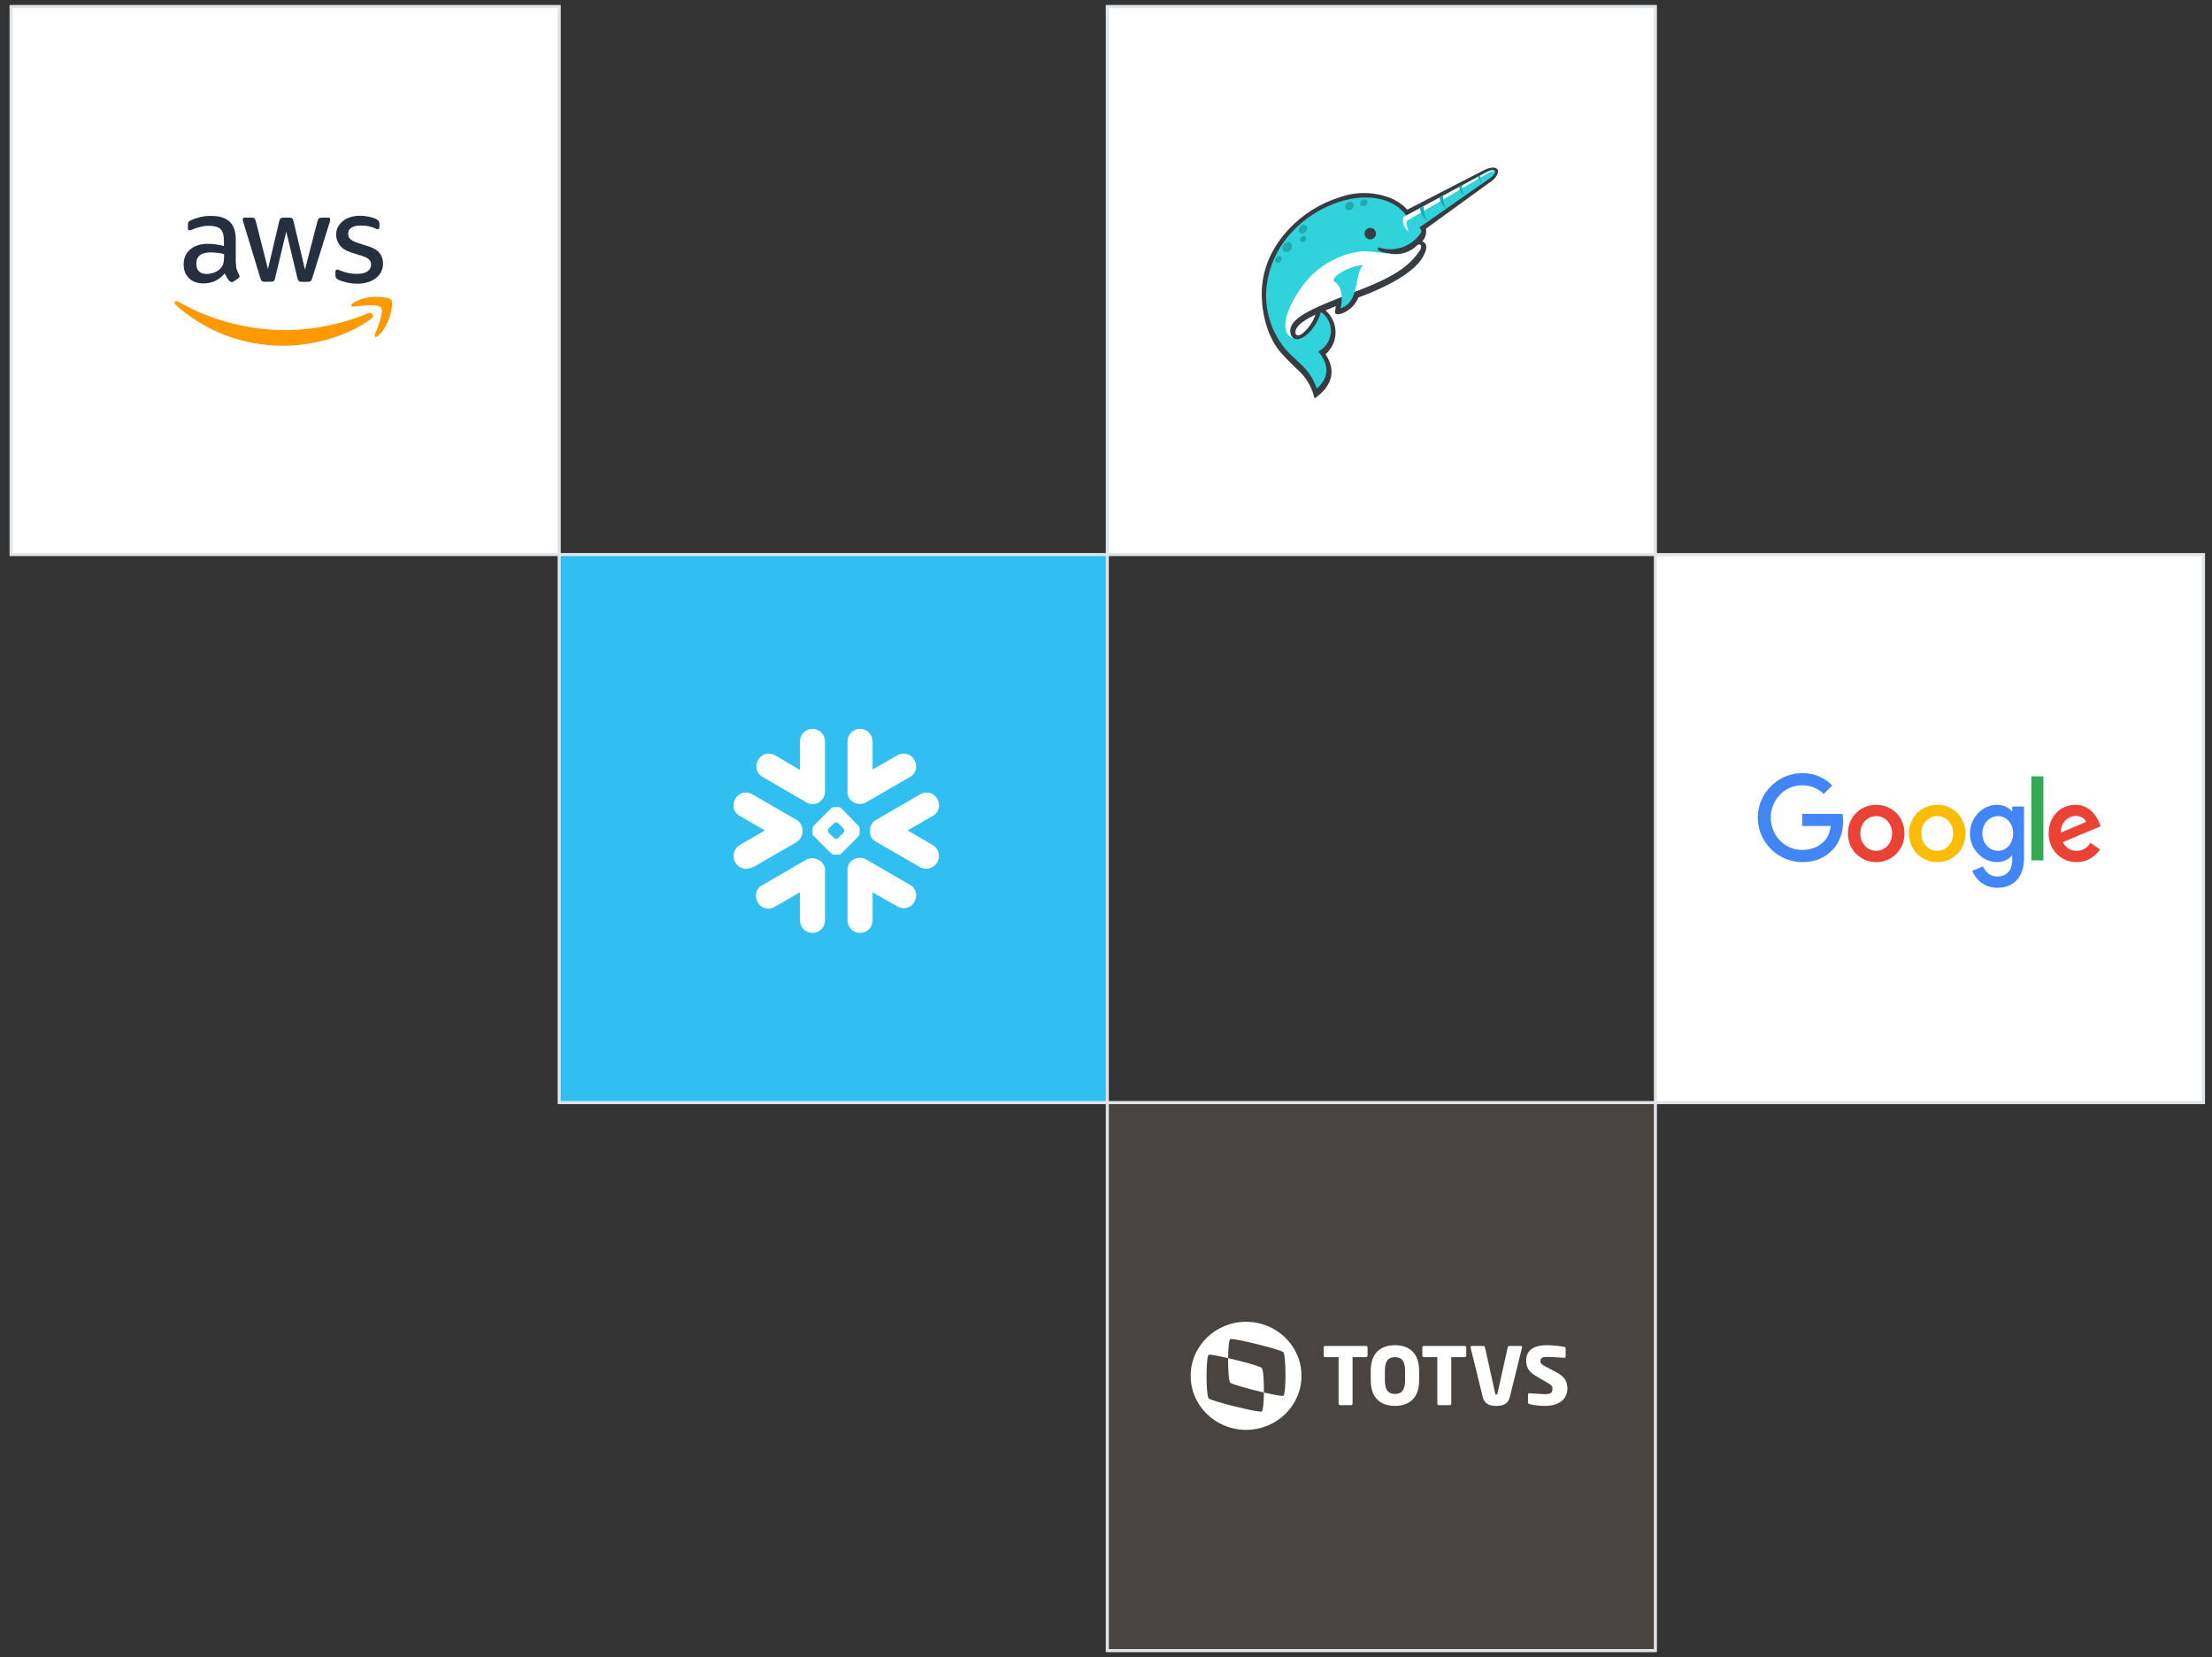 <svg width="339" height="254" viewBox="0 0 339 254" fill="none" xmlns="http://www.w3.org/2000/svg">
<rect x="0" y="0" width="339" height="254" fill="#333333" stroke="none"/>
<rect x="169.699" y="169" width="84" height="84" fill="#494440"/>
<path d="M193.386 209.67C193.064 209.401 190.418 208.671 188.218 208.165C188.201 209.822 188.305 211.622 188.53 211.935C188.852 212.204 191.499 212.933 193.699 213.44C193.716 211.784 193.612 209.984 193.386 209.67Z" fill="white"/>
<path fill-rule="evenodd" clip-rule="evenodd" d="M190.967 202.6C186.278 202.6 182.477 206.308 182.477 210.882C182.477 215.456 186.278 219.163 190.967 219.163C195.657 219.163 199.458 215.456 199.458 210.882C199.458 206.308 195.657 202.6 190.967 202.6ZM196.691 213.949C196.472 214.023 195.188 213.782 193.699 213.44C193.684 214.864 193.579 216.182 193.386 216.357C192.846 216.541 185.766 214.794 185.225 214.343C184.807 213.761 184.807 208.034 185.226 207.656C185.444 207.582 186.728 207.823 188.218 208.166C188.233 206.741 188.337 205.422 188.531 205.248C189.071 205.065 196.15 206.811 196.691 207.261C197.111 207.846 197.11 213.572 196.691 213.949Z" fill="white"/>
<path fill-rule="evenodd" clip-rule="evenodd" d="M210.072 210.112C210.072 207.276 211.714 206.188 213.782 206.188C215.85 206.188 217.491 207.276 217.491 210.112V211.567C217.491 214.403 215.85 215.491 213.782 215.491C211.714 215.491 210.072 214.403 210.072 211.567V210.112ZM213.782 213.657C214.835 213.657 215.336 213.033 215.336 211.567V210.112C215.336 208.645 214.835 208.022 213.782 208.022C212.73 208.022 212.241 208.645 212.241 210.112V211.567C212.241 213.033 212.73 213.657 213.782 213.657Z" fill="white"/>
<path d="M209.321 206.298H203.105C202.967 206.298 202.854 206.396 202.854 206.531V207.789C202.854 207.924 202.967 208.022 203.105 208.022H205.147V215.136C205.147 215.271 205.26 215.381 205.398 215.381H207.04C207.177 215.381 207.29 215.271 207.29 215.136V208.022H209.321C209.459 208.022 209.584 207.924 209.584 207.789V206.531C209.584 206.396 209.459 206.298 209.321 206.298Z" fill="white"/>
<path d="M218.231 206.298H224.446C224.584 206.298 224.71 206.396 224.71 206.531V207.789C224.71 207.924 224.584 208.022 224.446 208.022H222.416V215.136C222.416 215.271 222.304 215.381 222.166 215.381H220.524C220.386 215.381 220.274 215.271 220.274 215.136V208.022H218.231C218.093 208.022 217.98 207.924 217.98 207.789V206.531C217.98 206.396 218.093 206.298 218.231 206.298Z" fill="white"/>
<path d="M233.056 206.298H231.302C231.177 206.298 231.089 206.396 231.064 206.518L229.497 213.572C229.472 213.706 229.435 213.754 229.321 213.754C229.208 213.754 229.172 213.706 229.146 213.572L227.579 206.518C227.555 206.396 227.454 206.298 227.33 206.298H225.587C225.462 206.298 225.362 206.384 225.362 206.494C225.362 206.506 225.365 206.515 225.368 206.525C225.371 206.534 225.374 206.543 225.374 206.555L227.241 214.133C227.53 215.307 228.457 215.491 229.321 215.491C230.187 215.491 231.101 215.307 231.39 214.133L233.257 206.555C233.257 206.541 233.261 206.527 233.265 206.515C233.268 206.506 233.27 206.499 233.27 206.494C233.27 206.372 233.182 206.298 233.056 206.298Z" fill="white"/>
<path d="M236.915 209.488L238.519 210.332C239.823 211.016 240.212 211.823 240.212 212.813C240.212 214.109 239.335 215.491 236.791 215.491C235.801 215.491 235.061 215.38 234.422 215.222C234.297 215.185 234.172 215.111 234.172 214.977V213.779C234.172 213.608 234.272 213.547 234.397 213.547H234.435C234.948 213.596 236.327 213.694 236.816 213.694C237.68 213.694 237.931 213.425 237.931 212.838C237.931 212.483 237.755 212.288 237.105 211.909L235.375 210.907C234.209 210.235 233.896 209.464 233.896 208.572C233.896 207.227 234.672 206.188 237.105 206.188C238.019 206.188 239.285 206.335 239.761 206.457C239.86 206.482 239.949 206.543 239.949 206.677V207.912C239.949 208.022 239.898 208.12 239.736 208.12H239.711C239.676 208.117 239.63 208.114 239.574 208.11C239.075 208.075 237.82 207.985 237.054 207.985C236.34 207.985 236.076 208.193 236.076 208.633C236.076 208.975 236.239 209.134 236.915 209.488Z" fill="white"/>
<rect x="169.699" y="169" width="84" height="84" stroke="#DFE4E8" stroke-width="0.473"/>
<rect x="1.699" y="1" width="84" height="84" fill="white"/>
<path d="M36.156 40.306C36.156 40.716 36.2 41.048 36.278 41.292C36.366 41.536 36.477 41.802 36.632 42.09C36.688 42.178 36.71 42.267 36.71 42.344C36.71 42.455 36.643 42.566 36.499 42.677L35.801 43.142C35.702 43.209 35.602 43.242 35.513 43.242C35.402 43.242 35.291 43.187 35.181 43.087C35.026 42.921 34.893 42.743 34.782 42.566C34.671 42.378 34.56 42.167 34.438 41.912C33.574 42.932 32.488 43.441 31.181 43.441C30.25 43.441 29.507 43.176 28.965 42.644C28.422 42.112 28.145 41.403 28.145 40.516C28.145 39.574 28.477 38.81 29.153 38.234C29.829 37.657 30.726 37.369 31.868 37.369C32.244 37.369 32.632 37.403 33.042 37.458C33.452 37.513 33.873 37.602 34.316 37.702V36.893C34.316 36.051 34.139 35.464 33.796 35.12C33.441 34.776 32.843 34.61 31.989 34.61C31.602 34.61 31.203 34.655 30.793 34.754C30.383 34.854 29.984 34.976 29.596 35.131C29.419 35.209 29.286 35.253 29.208 35.275C29.131 35.297 29.075 35.308 29.031 35.308C28.876 35.308 28.798 35.197 28.798 34.965V34.422C28.798 34.245 28.82 34.112 28.876 34.034C28.931 33.956 29.031 33.879 29.186 33.801C29.574 33.602 30.039 33.436 30.582 33.303C31.125 33.159 31.701 33.092 32.311 33.092C33.629 33.092 34.593 33.391 35.214 33.99C35.823 34.588 36.134 35.497 36.134 36.716V40.306H36.156ZM31.657 41.99C32.023 41.99 32.4 41.923 32.798 41.791C33.197 41.657 33.552 41.414 33.851 41.081C34.028 40.871 34.161 40.638 34.228 40.372C34.294 40.106 34.339 39.785 34.339 39.408V38.943C34.017 38.865 33.674 38.799 33.319 38.754C32.965 38.71 32.621 38.688 32.278 38.688C31.535 38.688 30.992 38.832 30.627 39.131C30.261 39.43 30.084 39.851 30.084 40.405C30.084 40.926 30.217 41.314 30.494 41.58C30.76 41.857 31.147 41.99 31.657 41.99ZM40.555 43.187C40.355 43.187 40.222 43.153 40.134 43.076C40.045 43.009 39.968 42.854 39.901 42.644L37.297 34.078C37.231 33.857 37.197 33.713 37.197 33.635C37.197 33.458 37.286 33.358 37.463 33.358H38.549C38.76 33.358 38.904 33.391 38.981 33.469C39.07 33.535 39.136 33.691 39.203 33.901L41.065 41.236L42.793 33.901C42.849 33.679 42.915 33.535 43.004 33.469C43.092 33.403 43.247 33.358 43.447 33.358H44.333C44.544 33.358 44.688 33.391 44.776 33.469C44.865 33.535 44.943 33.691 44.987 33.901L46.738 41.325L48.655 33.901C48.721 33.679 48.799 33.535 48.876 33.469C48.965 33.403 49.109 33.358 49.309 33.358H50.339C50.516 33.358 50.616 33.447 50.616 33.635C50.616 33.691 50.605 33.746 50.594 33.812C50.583 33.879 50.561 33.968 50.516 34.09L47.846 42.655C47.779 42.876 47.702 43.02 47.613 43.087C47.525 43.153 47.38 43.198 47.192 43.198H46.239C46.029 43.198 45.885 43.164 45.796 43.087C45.707 43.009 45.63 42.865 45.585 42.644L43.868 35.497L42.161 42.633C42.106 42.854 42.04 42.998 41.951 43.076C41.862 43.153 41.707 43.187 41.508 43.187H40.555ZM54.793 43.486C54.217 43.486 53.641 43.419 53.087 43.286C52.533 43.153 52.101 43.009 51.813 42.843C51.635 42.743 51.514 42.633 51.469 42.533C51.425 42.433 51.403 42.322 51.403 42.223V41.657C51.403 41.425 51.491 41.314 51.658 41.314C51.724 41.314 51.791 41.325 51.857 41.347C51.923 41.369 52.023 41.414 52.134 41.458C52.511 41.624 52.921 41.757 53.353 41.846C53.796 41.934 54.228 41.979 54.672 41.979C55.37 41.979 55.913 41.857 56.289 41.613C56.666 41.369 56.865 41.015 56.865 40.56C56.865 40.25 56.766 39.995 56.566 39.785C56.367 39.574 55.99 39.386 55.447 39.209L53.84 38.71C53.032 38.455 52.433 38.078 52.068 37.58C51.702 37.092 51.514 36.549 51.514 35.973C51.514 35.508 51.613 35.098 51.813 34.743C52.012 34.389 52.278 34.078 52.611 33.835C52.943 33.58 53.32 33.391 53.763 33.258C54.206 33.126 54.672 33.07 55.159 33.07C55.403 33.07 55.658 33.081 55.901 33.114C56.156 33.148 56.389 33.192 56.622 33.236C56.843 33.292 57.054 33.347 57.253 33.414C57.453 33.48 57.608 33.547 57.719 33.613C57.874 33.702 57.985 33.79 58.051 33.89C58.118 33.979 58.151 34.101 58.151 34.256V34.776C58.151 35.009 58.062 35.131 57.896 35.131C57.807 35.131 57.663 35.087 57.475 34.998C56.843 34.71 56.134 34.566 55.347 34.566C54.716 34.566 54.217 34.666 53.874 34.876C53.53 35.087 53.353 35.408 53.353 35.862C53.353 36.173 53.464 36.439 53.685 36.649C53.907 36.86 54.317 37.07 54.904 37.258L56.478 37.757C57.275 38.012 57.852 38.367 58.195 38.821C58.539 39.275 58.705 39.796 58.705 40.372C58.705 40.849 58.605 41.281 58.417 41.657C58.217 42.034 57.951 42.367 57.608 42.633C57.264 42.91 56.854 43.109 56.378 43.253C55.879 43.408 55.358 43.486 54.793 43.486Z" fill="#252F3E"/>
<path fill-rule="evenodd" clip-rule="evenodd" d="M56.888 48.871C53.243 51.563 47.946 52.993 43.392 52.993C37.01 52.993 31.259 50.633 26.915 46.71C26.572 46.4 26.882 45.979 27.292 46.222C31.99 48.948 37.785 50.599 43.78 50.599C47.824 50.599 52.268 49.757 56.356 48.029C56.966 47.752 57.486 48.427 56.888 48.871Z" fill="#FF9900"/>
<path fill-rule="evenodd" clip-rule="evenodd" d="M58.405 47.142C57.939 46.544 55.324 46.854 54.139 46.998C53.784 47.043 53.729 46.732 54.05 46.5C56.133 45.037 59.557 45.458 59.956 45.946C60.355 46.444 59.845 49.868 57.895 51.508C57.596 51.763 57.308 51.63 57.441 51.298C57.884 50.201 58.87 47.73 58.405 47.142Z" fill="#FF9900"/>
<rect x="1.699" y="1" width="84" height="84" stroke="#DFE4E8" stroke-width="0.473"/>
<rect x="85.699" y="85" width="84" height="84" fill="#31BEF0"/>
<path d="M126.437 121.258C126.437 121.854 126.238 122.318 125.841 122.715C125.244 123.312 124.25 123.445 123.588 122.981L116.96 119.137C116.926 119.137 116.91 119.12 116.893 119.103C116.877 119.087 116.86 119.07 116.827 119.07C115.899 118.54 115.634 117.347 116.231 116.419C116.761 115.491 117.954 115.227 118.882 115.823L122.593 118.01V113.636C122.593 112.575 123.455 111.714 124.515 111.714C125.576 111.714 126.437 112.575 126.437 113.636V121.258Z" fill="white"/>
<path d="M121.996 125.632C122.659 125.963 122.991 126.626 122.991 127.355C122.991 128.084 122.659 128.747 122.063 129.078L115.435 132.922H115.303C114.309 133.452 113.182 133.121 112.652 132.127C112.121 131.133 112.519 130.006 113.447 129.476L117.225 127.289L113.447 125.101C113.404 125.101 113.389 125.074 113.366 125.054C113.353 125.043 113.338 125.035 113.314 125.035C112.387 124.505 112.121 123.312 112.718 122.384C113.248 121.456 114.441 121.191 115.369 121.787L121.996 125.632Z" fill="white"/>
<path d="M126.437 141.074V133.386C126.503 133.121 126.371 132.789 126.238 132.591C125.708 131.597 124.449 131.265 123.521 131.796L116.893 135.64C116.86 135.64 116.843 135.656 116.827 135.673C116.81 135.689 116.794 135.706 116.761 135.706C115.833 136.236 115.568 137.429 116.164 138.357C116.694 139.285 117.888 139.55 118.815 138.954L122.593 136.766V141.074C122.593 142.135 123.455 142.996 124.515 142.996C125.576 142.996 126.437 142.135 126.437 141.074Z" fill="white"/>
<path d="M129.884 141.074V133.585C129.817 133.254 129.95 132.789 130.082 132.458C130.612 131.53 131.806 131.199 132.733 131.729L139.361 135.573C139.427 135.573 139.427 135.64 139.493 135.64C140.421 136.17 140.687 137.362 140.09 138.291C139.56 139.219 138.367 139.483 137.439 138.887L133.727 136.766V141.074C133.727 142.135 132.866 142.996 131.806 142.996C130.745 142.996 129.884 142.135 129.884 141.074Z" fill="white"/>
<path d="M134.324 125.632C133.661 125.963 133.33 126.626 133.33 127.355C133.264 128.084 133.661 128.747 134.258 129.012L140.886 132.856C140.952 132.856 140.952 132.922 141.018 132.922C142.012 133.452 143.139 133.055 143.669 132.127C144.199 131.133 143.802 130.006 142.874 129.476L139.096 127.289L142.874 125.101C142.908 125.101 142.925 125.084 142.942 125.066C142.958 125.05 142.974 125.035 143.006 125.035C143.934 124.505 144.199 123.312 143.603 122.384C143.073 121.456 141.88 121.191 140.952 121.787L134.324 125.632Z" fill="white"/>
<path d="M129.884 113.636V121.125C129.817 121.523 129.95 121.92 130.082 122.252C130.612 123.179 131.806 123.511 132.733 122.981L139.361 119.136C139.394 119.136 139.411 119.12 139.427 119.103C139.444 119.087 139.46 119.07 139.493 119.07C140.421 118.54 140.687 117.347 140.09 116.419C139.56 115.491 138.367 115.226 137.439 115.823L133.727 117.944V113.636C133.727 112.575 132.866 111.714 131.806 111.714C130.745 111.714 129.884 112.575 129.884 113.636Z" fill="white"/>
<path fill-rule="evenodd" clip-rule="evenodd" d="M128.823 123.8C128.869 123.829 128.912 123.865 128.956 123.908L131.54 126.56C131.673 126.692 131.739 126.825 131.739 127.023V127.686C131.739 127.819 131.673 128.018 131.607 128.15L128.956 130.801C128.886 130.871 128.815 130.923 128.736 130.956C128.665 130.985 128.586 131 128.492 131H127.829C127.63 131 127.498 130.934 127.365 130.801L124.714 128.15C124.582 128.018 124.515 127.885 124.515 127.686V127.023C124.515 126.825 124.582 126.692 124.714 126.56L127.365 123.908C127.449 123.824 127.534 123.767 127.635 123.736C127.693 123.719 127.757 123.71 127.829 123.71H128.492C128.625 123.71 128.729 123.74 128.823 123.8ZM128.459 126.184C128.392 126.117 128.26 126.051 128.127 126.051C128.032 126.051 127.937 126.085 127.867 126.128C127.839 126.146 127.815 126.165 127.796 126.184L127 126.979C126.934 127.045 126.868 127.178 126.868 127.31C126.868 127.443 126.934 127.575 127 127.642L127.796 128.437C127.826 128.467 127.87 128.497 127.922 128.521C127.983 128.55 128.055 128.57 128.127 128.57C128.26 128.57 128.392 128.503 128.459 128.437L129.254 127.642C129.311 127.585 129.368 127.479 129.383 127.366C129.385 127.347 129.387 127.329 129.387 127.31C129.387 127.237 129.366 127.164 129.337 127.102C129.313 127.051 129.284 127.008 129.254 126.979L128.459 126.184Z" fill="white"/>
<rect x="85.699" y="85" width="84" height="84" stroke="#DFE4E8" stroke-width="0.473"/>
<rect x="169.699" y="1" width="84" height="84" fill="white"/>
<path fill-rule="evenodd" clip-rule="evenodd" d="M201.585 48.243C200.484 48.747 198.334 49.871 198.537 51.092C198.819 51.843 199.691 51.092 200.017 50.738C200.72 50.053 201.256 49.215 201.585 48.287V48.243ZM208.174 45.598C207.443 47.518 205.311 48.429 204.721 48.102C204.421 47.943 204.721 47.332 204.721 46.916C204.289 47.084 203.576 47.403 203.144 47.58C204.119 48.42 204.681 49.646 204.681 50.937C204.681 52.227 204.119 53.453 203.144 54.294C204.906 56.947 204.025 59.229 201.567 61.007L201.47 61.069L201.417 60.892C201.112 59.666 200.534 58.526 199.726 57.558C199.295 57.053 198.801 56.593 198.317 56.133C197.683 55.532 197.066 54.913 196.493 54.258C194.071 51.711 193.111 47.226 193.428 43.758C193.599 41.978 194.119 40.249 194.961 38.672C195.626 37.414 196.455 36.251 197.427 35.214C199.605 32.867 202.361 31.138 205.417 30.198C208.101 29.268 211.038 29.405 213.627 30.579C214.103 30.832 214.558 31.129 214.983 31.463L215.608 32.056L215.679 32.127L227.456 26.067C228.425 25.581 229.156 25.581 229.482 25.935C229.808 26.288 229.35 27.2 228.663 27.704L218.533 35.054C218.654 35.756 218.446 36.473 217.969 37.001C219.317 37.469 218.128 39.451 217.538 40.158C215.846 42.166 212.754 43.741 209.997 44.891C209.257 45.209 208.834 45.342 208.174 45.59V45.598Z" fill="#383C42"/>
<path fill-rule="evenodd" clip-rule="evenodd" d="M217.416 38.655C218.173 37.7 217.645 37.151 217.116 37.682C216.044 38.708 214.548 39.156 213.091 38.885C211.021 38.54 210.924 38.221 211.276 37.912C213.679 38.724 216.327 37.822 217.742 35.709C218.253 34.975 216.544 34.391 215.539 33.056C210.712 26.474 195.596 32.18 194.152 43.617C193.676 47.187 194.722 50.794 197.032 53.551C198.794 55.558 200.714 56.399 201.798 59.557C203.912 57.735 203.559 55.674 202.036 53.869C203.144 53.305 203.873 52.196 203.957 50.95C204.04 49.706 203.464 48.51 202.441 47.801C201.56 50.994 198.468 53.356 197.746 51.092C197.279 48.783 201.067 47.253 207.127 44.9C212.201 42.989 215.478 41.415 217.416 38.602" fill="#31D3DB"/>
<path fill-rule="evenodd" clip-rule="evenodd" d="M217.413 38.655C218.171 37.699 217.642 37.151 217.114 37.682C216.183 38.583 214.916 39.047 213.625 38.956C211.538 38.805 209.873 38.389 208.34 38.557C205.494 38.986 202.861 40.326 200.835 42.379C198.192 45.103 195.268 50.764 198.192 51.861C197.969 51.663 197.82 51.394 197.769 51.1C197.303 48.792 201.09 47.261 207.151 44.909C212.225 42.998 215.502 41.423 217.44 38.611" fill="white"/>
<path fill-rule="evenodd" clip-rule="evenodd" d="M204.42 43.122C205.979 43.891 205.671 46.58 205.442 47.252C208.401 46.368 207.521 42.007 208.895 40.663C207.133 40.609 203.944 42.352 204.42 43.122Z" fill="#31D3DB"/>
<path fill-rule="evenodd" clip-rule="evenodd" d="M209.425 35.143C209.699 34.905 210.089 34.859 210.41 35.028C210.731 35.196 210.916 35.544 210.878 35.905C210.839 36.267 210.584 36.568 210.235 36.664C209.839 36.774 209.419 36.593 209.225 36.229C209.031 35.864 209.114 35.413 209.425 35.143Z" fill="#383C42"/>
<path fill-rule="evenodd" clip-rule="evenodd" d="M216.612 35.506L228.495 27.2C228.83 26.961 229.27 26.448 229.085 26.2C228.9 25.952 228.39 26.085 227.949 26.288L215.106 33.259C214.692 34.143 215.529 35.957 216.621 35.506" fill="#31D3DB"/>
<path fill-rule="evenodd" clip-rule="evenodd" d="M215.573 33.869L227.985 26.572C228.306 26.352 228.681 26.229 229.069 26.218C228.884 26.005 228.373 26.129 227.95 26.333L215.107 33.259C214.848 34.091 215.167 34.996 215.891 35.479C215.625 34.984 215.514 34.42 215.573 33.86" fill="white"/>
<path fill-rule="evenodd" clip-rule="evenodd" d="M197.287 37.124C197.47 37.085 197.661 37.134 197.801 37.258C197.943 37.382 198.016 37.565 198.001 37.752C198.006 38.19 197.691 38.566 197.261 38.637C197.081 38.672 196.894 38.623 196.756 38.502C196.619 38.381 196.544 38.202 196.556 38.018C196.57 37.59 196.87 37.226 197.287 37.133" fill="#21AAAD"/>
<path fill-rule="evenodd" clip-rule="evenodd" d="M199.691 34.462C199.852 34.427 200.021 34.472 200.144 34.582C200.267 34.692 200.332 34.853 200.317 35.019C200.287 35.394 200.026 35.71 199.665 35.806C199.503 35.841 199.335 35.796 199.212 35.686C199.089 35.576 199.024 35.414 199.039 35.249C199.067 34.874 199.329 34.558 199.691 34.462Z" fill="#21AAAD"/>
<path fill-rule="evenodd" clip-rule="evenodd" d="M206.986 30.933C207.149 30.939 207.298 31.021 207.392 31.154C207.485 31.288 207.511 31.458 207.461 31.614C207.362 31.976 207.033 32.225 206.66 32.224C206.495 32.22 206.343 32.139 206.246 32.005C206.149 31.872 206.12 31.701 206.166 31.543C206.267 31.178 206.6 30.927 206.977 30.933" fill="#21AAAD"/>
<path fill-rule="evenodd" clip-rule="evenodd" d="M209.223 30.57C209.359 30.592 209.478 30.679 209.543 30.802C209.607 30.925 209.609 31.072 209.549 31.198C209.416 31.483 209.11 31.645 208.8 31.596C208.671 31.571 208.559 31.49 208.495 31.373C208.432 31.256 208.424 31.117 208.474 30.994C208.599 30.699 208.907 30.525 209.223 30.57Z" fill="#21AAAD"/>
<path fill-rule="evenodd" clip-rule="evenodd" d="M199.717 36.134C199.837 36.108 199.963 36.141 200.055 36.223C200.147 36.305 200.194 36.426 200.184 36.549C200.177 36.832 199.975 37.07 199.699 37.124C199.58 37.149 199.457 37.117 199.365 37.038C199.274 36.957 199.224 36.839 199.232 36.718C199.245 36.435 199.443 36.197 199.717 36.134Z" fill="#21AAAD"/>
<path fill-rule="evenodd" clip-rule="evenodd" d="M195.965 39.265C196.09 39.236 196.22 39.269 196.315 39.353C196.411 39.437 196.461 39.562 196.45 39.69C196.44 39.982 196.233 40.23 195.948 40.291C195.818 40.317 195.684 40.28 195.588 40.19C195.49 40.102 195.44 39.972 195.455 39.84C195.465 39.544 195.677 39.296 195.965 39.239" fill="#21AAAD"/>
<path fill-rule="evenodd" clip-rule="evenodd" d="M218.18 31.596L217.625 31.879C217.69 32.68 218.127 33.405 218.805 33.834C218.376 33.169 218.159 32.389 218.18 31.596ZM221.096 29.986L220.611 30.251C220.685 30.915 221.05 31.512 221.607 31.879C221.292 31.299 221.132 30.647 221.14 29.986H221.096ZM224.02 28.394L223.65 28.597C223.65 29.075 223.994 29.791 224.381 29.889C224.129 29.433 224.018 28.912 224.064 28.394H224.02ZM226.839 26.872L226.513 27.049C226.592 27.439 226.8 27.791 227.103 28.049C226.935 27.679 226.845 27.278 226.839 26.872Z" fill="#21AAAD"/>
<rect x="169.699" y="1" width="84" height="84" stroke="#DFE4E8" stroke-width="0.473"/>
<rect x="253.699" y="85" width="84" height="84" fill="white"/>
<g clip-path="url(#clip0_202_3482)">
<path d="M291.872 127.749C291.872 130.278 289.925 132.142 287.536 132.142C285.147 132.142 283.2 130.278 283.2 127.749C283.2 125.203 285.147 123.357 287.536 123.357C289.925 123.357 291.872 125.203 291.872 127.749ZM289.974 127.749C289.974 126.169 288.845 125.088 287.536 125.088C286.226 125.088 285.098 126.169 285.098 127.749C285.098 129.314 286.226 130.411 287.536 130.411C288.845 130.411 289.974 129.312 289.974 127.749Z" fill="#EA4335"/>
<path d="M301.225 127.749C301.225 130.278 299.278 132.142 296.889 132.142C294.5 132.142 292.554 130.278 292.554 127.749C292.554 125.205 294.5 123.357 296.889 123.357C299.278 123.357 301.225 125.203 301.225 127.749ZM299.327 127.749C299.327 126.169 298.199 125.088 296.889 125.088C295.58 125.088 294.452 126.169 294.452 127.749C294.452 129.314 295.58 130.411 296.889 130.411C298.199 130.411 299.327 129.312 299.327 127.749Z" fill="#FBBC05"/>
<path d="M310.189 123.622V131.508C310.189 134.752 308.307 136.077 306.081 136.077C303.986 136.077 302.726 134.653 302.25 133.489L303.903 132.79C304.197 133.504 304.918 134.348 306.079 134.348C307.504 134.348 308.386 133.455 308.386 131.774V131.142H308.32C307.895 131.675 307.077 132.14 306.044 132.14C303.883 132.14 301.903 130.227 301.903 127.765C301.903 125.286 303.883 123.357 306.044 123.357C307.075 123.357 307.893 123.822 308.32 124.339H308.386V123.624H310.189V123.622ZM308.521 127.765C308.521 126.219 307.506 125.088 306.214 125.088C304.904 125.088 303.807 126.219 303.807 127.765C303.807 129.296 304.904 130.411 306.214 130.411C307.506 130.411 308.521 129.296 308.521 127.765Z" fill="#4285F4"/>
<path d="M313.161 119V131.873H311.31V119H313.161Z" fill="#34A853"/>
<path d="M320.375 129.195L321.848 130.193C321.373 130.908 320.227 132.14 318.247 132.14C315.792 132.14 313.958 130.211 313.958 127.747C313.958 125.135 315.807 123.355 318.035 123.355C320.277 123.355 321.375 125.169 321.733 126.149L321.93 126.648L316.152 129.08C316.595 129.962 317.282 130.411 318.247 130.411C319.213 130.411 319.884 129.928 320.375 129.195ZM315.84 127.615L319.703 125.985C319.49 125.436 318.851 125.054 318.099 125.054C317.134 125.054 315.792 125.92 315.84 127.615V127.615Z" fill="#EA4335"/>
<path d="M276.193 126.607V124.743H282.372C282.433 125.068 282.464 125.452 282.464 125.868C282.464 127.266 282.088 128.995 280.876 130.227C279.697 131.475 278.191 132.14 276.195 132.14C272.497 132.14 269.387 129.078 269.387 125.319C269.387 121.561 272.497 118.499 276.195 118.499C278.241 118.499 279.699 119.315 280.794 120.378L279.5 121.693C278.715 120.945 277.651 120.363 276.193 120.363C273.492 120.363 271.38 122.575 271.38 125.319C271.38 128.064 273.492 130.276 276.193 130.276C277.945 130.276 278.943 129.561 279.582 128.912C280.1 128.385 280.441 127.633 280.576 126.605L276.193 126.607V126.607Z" fill="#4285F4"/>
</g>
<rect x="253.699" y="85" width="84" height="84" stroke="#DFE4E8" stroke-width="0.473"/>
<defs>
<clipPath id="clip0_202_3482">
<rect width="53.003" height="18.22" fill="white" transform="translate(269.316 118.406)"/>
</clipPath>
</defs>
</svg>
